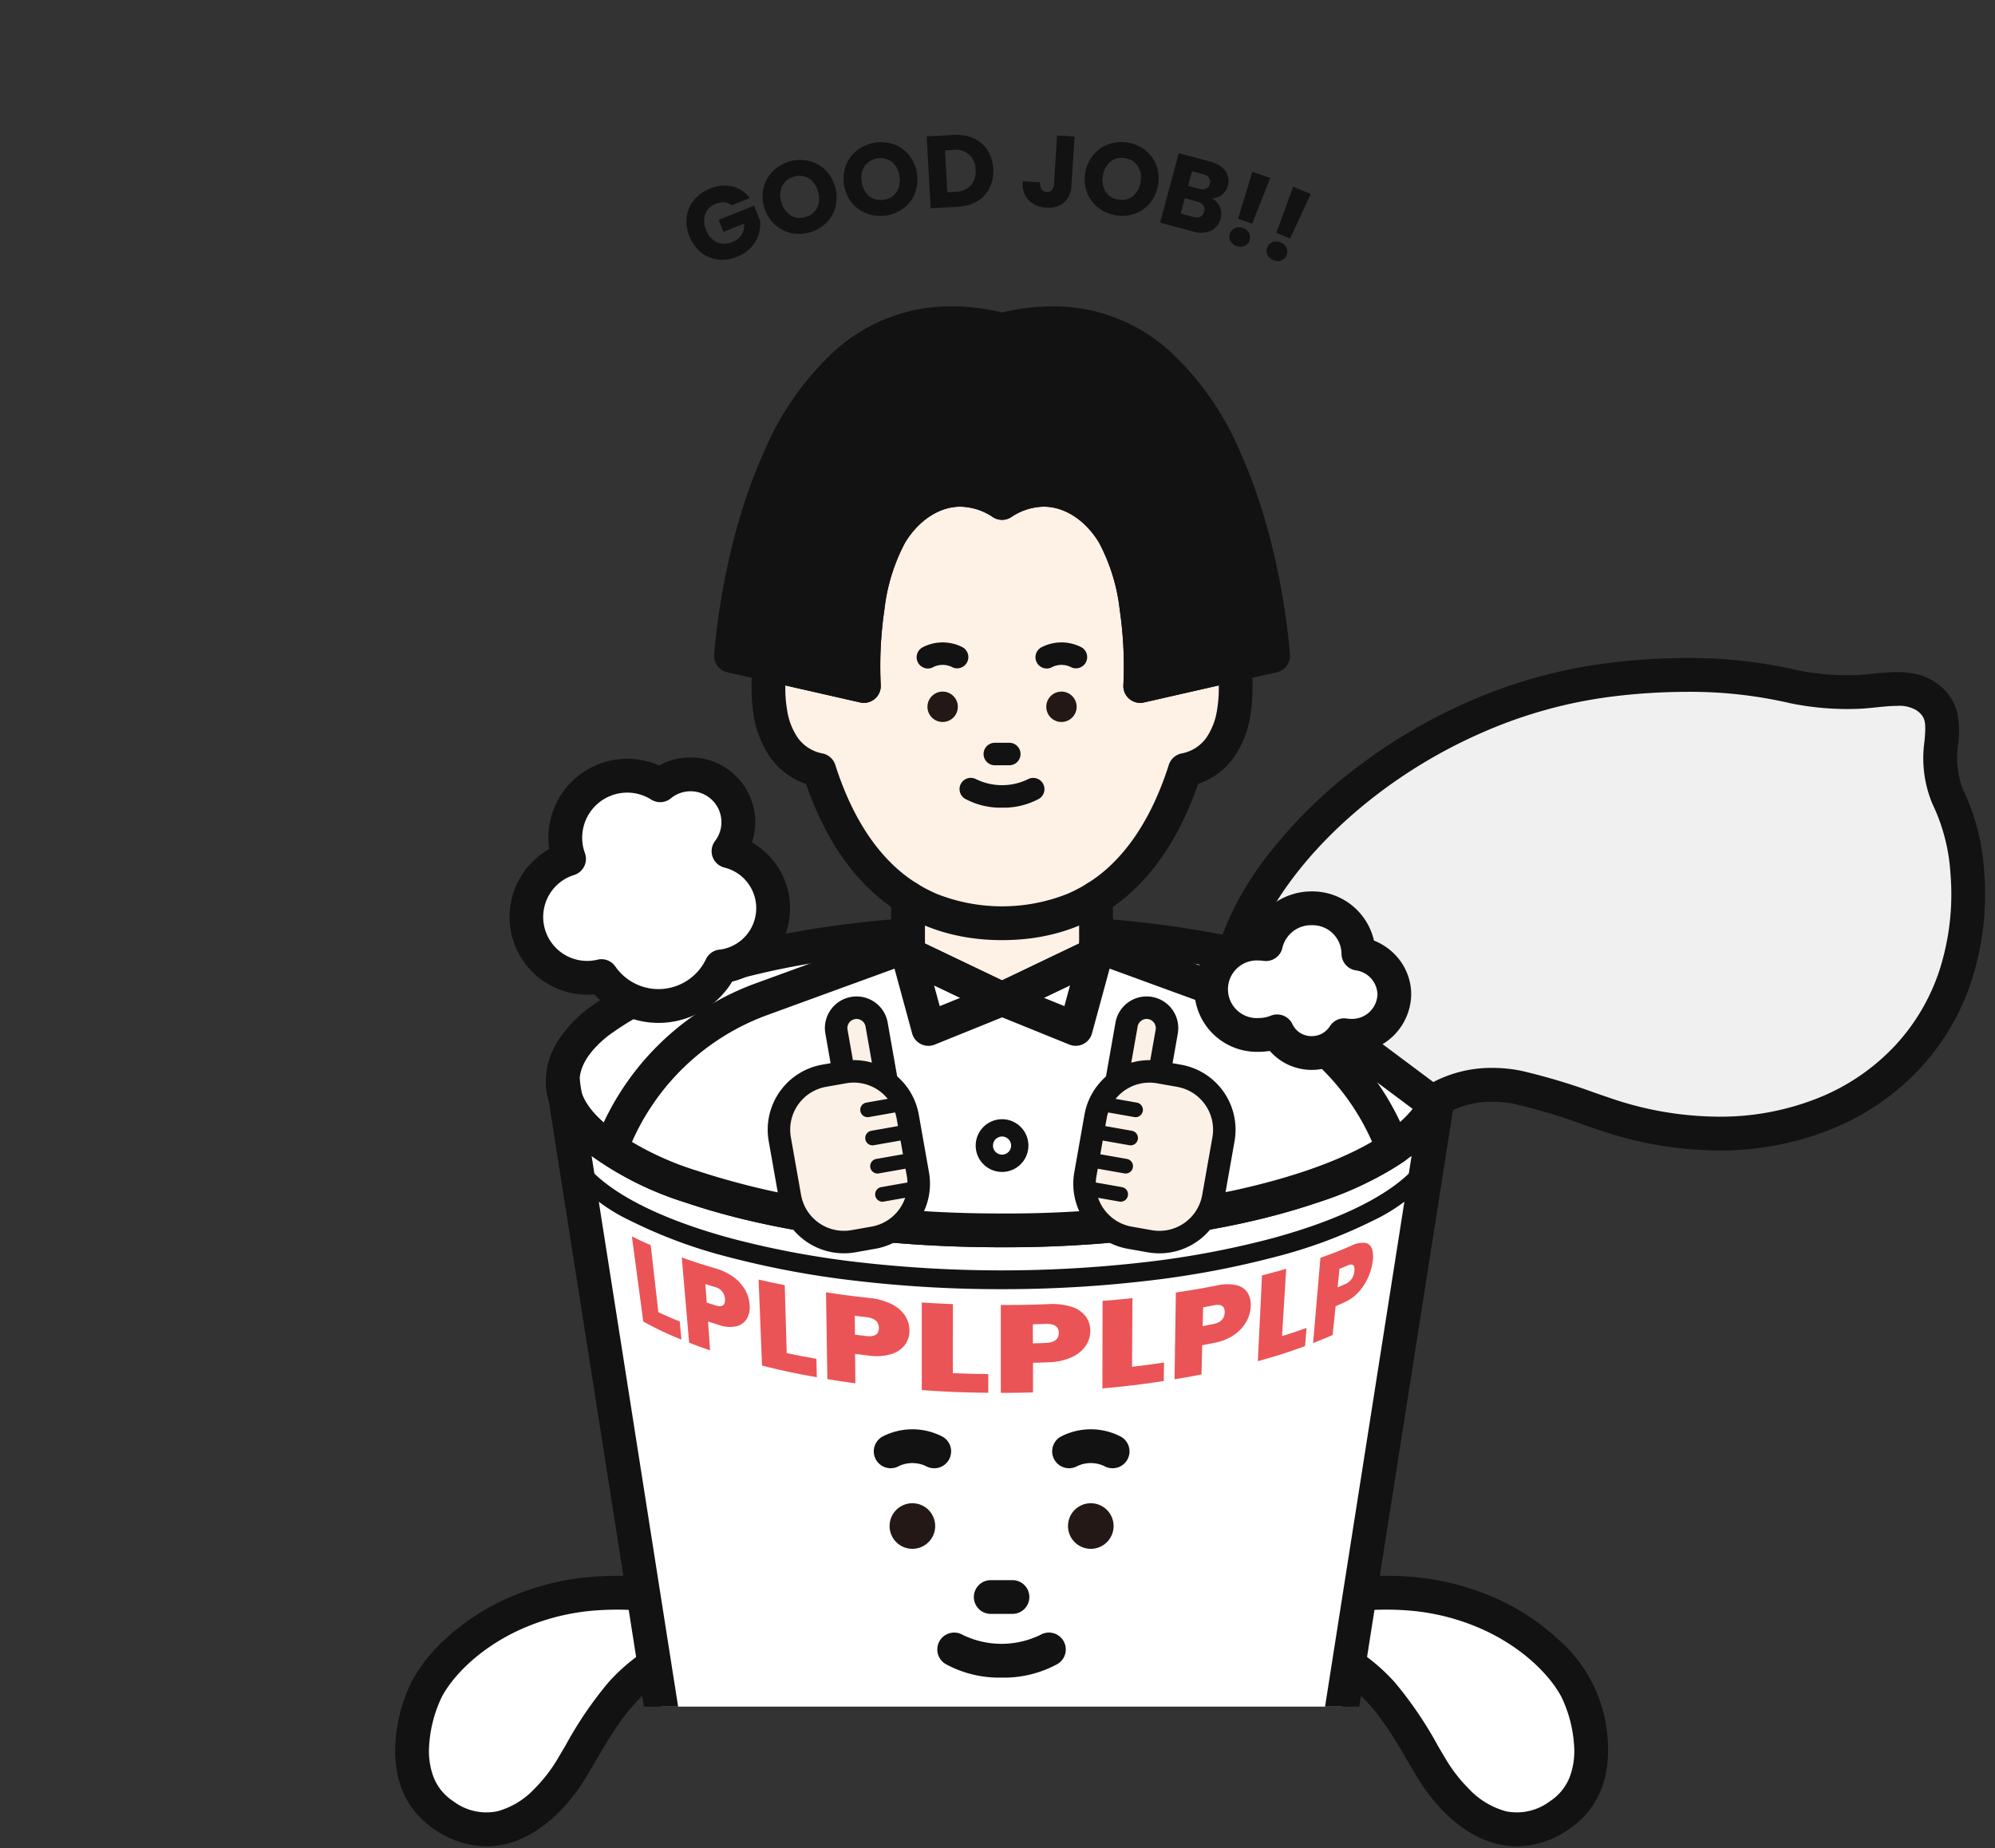 <svg xmlns="http://www.w3.org/2000/svg" xmlns:xlink="http://www.w3.org/1999/xlink" width="272" height="252" viewBox="0 0 272 252"><rect x="0" y="0" width="272" height="252" fill="#333333" stroke="none"/><defs><clipPath id="a"><rect width="272" height="252" transform="translate(824 148)" fill="#ea5457"/></clipPath><clipPath id="b"><path d="M0,37.636V253.229H34.938V232.7h99.09v20.528H220V37.636Z" transform="translate(0 -37.636)" fill="none"/></clipPath><clipPath id="c"><path d="M24.741,37.636v109.8c0,11.249,26.81,20.368,59.881,20.368S144.5,158.689,144.5,147.44V37.636Z" transform="translate(-24.741 -37.636)" fill="none"/></clipPath><clipPath id="e"><rect width="220" height="311" fill="none"/></clipPath></defs><g transform="translate(-824 -148)" clip-path="url(#a)"><g transform="translate(876 148)"><g transform="translate(0 37.636)"><g clip-path="url(#b)"><path d="M127.75,224.78c8.728,3.677,11.37,9.387,15.6,16.46,1.578,2.637,8.377,12.263,17.331,6.288,7.026-4.688,3.765-14.495,2.327-17.227-3.275-6.22-15.385-16.5-35.261-12.049Z" transform="translate(-0.097 -37.636)" fill="#fff"/><path d="M154.91,251.757a11.315,11.315,0,0,1-2.493-.281c-6.031-1.359-9.976-7.273-11.041-9.053-.419-.7-.823-1.388-1.214-2.053-3.563-6.065-6.137-10.446-13.307-13.467a2.3,2.3,0,0,1,1.789-4.247,25.859,25.859,0,0,1,9.625,6.744,52.422,52.422,0,0,1,5.866,8.635c.386.657.785,1.337,1.2,2.021a20.451,20.451,0,0,0,2.973,3.8,10.846,10.846,0,0,0,5.126,3.122,7.47,7.47,0,0,0,5.976-1.369,6.939,6.939,0,0,0,2.675-3.237,9.978,9.978,0,0,0,.639-4.114,17.784,17.784,0,0,0-1.746-6.886c-1.4-2.66-4.856-6.427-10.349-9.016a30.4,30.4,0,0,0-9.689-2.686,38.783,38.783,0,0,0-12.68.829,2.3,2.3,0,0,1-1.008-4.5,43.372,43.372,0,0,1,14.188-.913,34.992,34.992,0,0,1,11.154,3.1,31,31,0,0,1,7.894,5.289,19.771,19.771,0,0,1,6.842,14.622c.171,4.966-1.682,8.888-5.361,11.343A12.613,12.613,0,0,1,154.91,251.757Z" transform="translate(-0.097 -37.636)" fill="#121212"/><path d="M41.465,224.78c-8.728,3.677-11.37,9.387-15.6,16.46-1.578,2.637-8.377,12.263-17.331,6.288C1.505,242.84,4.766,233.033,6.2,230.3c3.275-6.22,15.385-16.5,35.261-12.049Z" transform="translate(-0.003 -37.636)" fill="#fff"/><path d="M14.3,251.757a12.613,12.613,0,0,1-7.053-2.313c-3.679-2.455-5.533-6.377-5.361-11.343a22.194,22.194,0,0,1,2.274-8.874,22.261,22.261,0,0,1,4.568-5.749,31,31,0,0,1,7.894-5.289,34.992,34.992,0,0,1,11.154-3.1A43.371,43.371,0,0,1,41.968,216a2.3,2.3,0,0,1-1.008,4.5,38.784,38.784,0,0,0-12.68-.829,30.4,30.4,0,0,0-9.689,2.686c-5.493,2.59-8.948,6.356-10.349,9.017A17.784,17.784,0,0,0,6.5,238.26a9.978,9.978,0,0,0,.639,4.114,6.939,6.939,0,0,0,2.675,3.237,7.47,7.47,0,0,0,5.976,1.369,10.846,10.846,0,0,0,5.126-3.122,20.451,20.451,0,0,0,2.973-3.8c.41-.685.809-1.364,1.2-2.021a52.423,52.423,0,0,1,5.866-8.635,25.859,25.859,0,0,1,9.625-6.744,2.3,2.3,0,0,1,1.789,4.247c-7.169,3.02-9.744,7.4-13.307,13.467-.391.665-.795,1.353-1.214,2.053-1.065,1.78-5.009,7.694-11.041,9.053A11.318,11.318,0,0,1,14.3,251.757Z" transform="translate(-0.003 -37.636)" fill="#121212"/><path d="M144.411,147.4,126.46,261.661c-1.678,8.5-18.752,16.1-41.884,16.1s-40.207-7.6-41.884-16.1L24.742,147.4Z" transform="translate(-0.019 -37.636)" fill="#fff"/><path d="M144.411,147.4c0,11.249-26.789,20.368-59.834,20.368S24.742,158.646,24.742,147.4s26.789-20.368,59.834-20.368,59.834,9.119,59.834,20.368" transform="translate(-0.019 -37.636)" fill="#fff"/><path d="M84.576,280.066a96.82,96.82,0,0,1-16.461-1.354,66.492,66.492,0,0,1-13.386-3.675,33.748,33.748,0,0,1-9.548-5.534,13.424,13.424,0,0,1-4.749-7.4q-.009-.044-.016-.088L22.466,147.755a2.3,2.3,0,1,1,4.552-.715L44.961,261.255a9.2,9.2,0,0,0,3.241,4.768,29.653,29.653,0,0,0,8.246,4.738c7.534,3.029,17.523,4.7,28.129,4.7s20.595-1.668,28.128-4.7a29.656,29.656,0,0,0,8.246-4.738,9.2,9.2,0,0,0,3.241-4.768l17.943-114.215a2.3,2.3,0,1,1,4.552.715l-17.95,114.264q-.007.044-.016.089a13.426,13.426,0,0,1-4.749,7.4,33.751,33.751,0,0,1-9.548,5.534,66.491,66.491,0,0,1-13.386,3.675A96.817,96.817,0,0,1,84.576,280.066Z" transform="translate(-0.019 -37.636)" fill="#121212"/><path d="M59.834-2.3c16.228,0,31.518,2.162,43.052,6.089a44.705,44.705,0,0,1,13.525,6.86,17.184,17.184,0,0,1,4.017,4.431,10.191,10.191,0,0,1,1.545,5.292,10.191,10.191,0,0,1-1.545,5.292,17.184,17.184,0,0,1-4.017,4.431,44.705,44.705,0,0,1-13.525,6.86C91.352,40.878,76.063,43.04,59.834,43.04s-31.518-2.162-43.052-6.089a44.705,44.705,0,0,1-13.525-6.86A17.184,17.184,0,0,1-.759,25.66,10.191,10.191,0,0,1-2.3,20.368,10.191,10.191,0,0,1-.759,15.076a17.184,17.184,0,0,1,4.017-4.431,44.705,44.705,0,0,1,13.525-6.86C28.317-.142,43.606-2.3,59.834-2.3Zm0,40.736A161.843,161.843,0,0,0,82.8,36.855a104.475,104.475,0,0,0,18.6-4.266A40.853,40.853,0,0,0,113.522,26.5c2.55-2.052,3.843-4.116,3.843-6.133s-1.293-4.081-3.843-6.133A40.853,40.853,0,0,0,101.4,8.147,104.475,104.475,0,0,0,82.8,3.881,161.843,161.843,0,0,0,59.834,2.3,161.843,161.843,0,0,0,36.872,3.881a104.474,104.474,0,0,0-18.6,4.266A40.853,40.853,0,0,0,6.147,14.235C3.6,16.287,2.3,18.35,2.3,20.368S3.6,24.449,6.147,26.5a40.853,40.853,0,0,0,12.121,6.088,104.474,104.474,0,0,0,18.6,4.266A161.843,161.843,0,0,0,59.834,38.432Z" transform="translate(24.723 89.393)" fill="#121212"/><path d="M84.577,175.782a169,169,0,0,1-20.052-1.163,124.4,124.4,0,0,1-17.246-3.232,66.889,66.889,0,0,1-13.333-4.947,24.289,24.289,0,0,1-8.359-6.469,1.28,1.28,0,1,1,2.046-1.539c3.063,4.073,10.276,7.8,20.308,10.482a121.838,121.838,0,0,0,16.889,3.163,170.921,170.921,0,0,0,39.495,0,121.838,121.838,0,0,0,16.889-3.163c10.033-2.687,17.245-6.41,20.308-10.482a1.28,1.28,0,1,1,2.046,1.539,24.289,24.289,0,0,1-8.359,6.469,66.889,66.889,0,0,1-13.333,4.947,124.4,124.4,0,0,1-17.246,3.232A169.012,169.012,0,0,1,84.577,175.782Z" transform="translate(-0.02 -37.636)" fill="#121212"/><path d="M75.556,208.081a3.108,3.108,0,1,1-3.108-3.11,3.109,3.109,0,0,1,3.108,3.11" transform="translate(-0.053 -37.636)" fill="#231815"/><path d="M75.408,200.2a2.293,2.293,0,0,1-1.15-.309,4.35,4.35,0,0,0-3.62,0,2.3,2.3,0,1,1-2.3-3.991,8.87,8.87,0,0,1,8.227,0,2.3,2.3,0,0,1-1.154,4.3Z" transform="translate(-0.053 -37.636)" fill="#121212"/><path d="M84.617,228.748a15.242,15.242,0,0,1-7.611-1.843,2.3,2.3,0,0,1,2.3-3.99,12.1,12.1,0,0,0,10.612,0,2.3,2.3,0,1,1,2.3,3.99A15.24,15.24,0,0,1,84.617,228.748Z" transform="translate(-0.06 -37.636)" fill="#121212"/><path d="M99.9,208.081a3.108,3.108,0,1,1-3.108-3.11,3.109,3.109,0,0,1,3.108,3.11" transform="translate(-0.071 -37.636)" fill="#231815"/><path d="M99.749,200.2a2.293,2.293,0,0,1-1.15-.309,4.35,4.35,0,0,0-3.62,0,2.3,2.3,0,1,1-2.3-3.991,8.87,8.87,0,0,1,8.227,0,2.3,2.3,0,0,1-1.154,4.3Z" transform="translate(-0.072 -37.636)" fill="#121212"/><path d="M2.962,2.3H0A2.3,2.3,0,0,1-2.3,0,2.3,2.3,0,0,1,0-2.3H2.962A2.3,2.3,0,0,1,5.266,0,2.3,2.3,0,0,1,2.962,2.3Z" transform="translate(83.076 180.122)" fill="#121212"/><path d="M213.636,108.625a27.646,27.646,0,0,1,2.667,10.222c2.018,27.014-22.465,42.173-49.377,33.076A108.6,108.6,0,0,0,155.2,148.3a15.365,15.365,0,0,0-11.829,2.017l-27.1-20.248c4.924-16.023,26.287-34.24,51.156-37.356a71.413,71.413,0,0,1,25.226.916,36.385,36.385,0,0,0,8.633.719c3.118-.1,6.967-1.17,9.487.668,4.36,3.178.138,7.347,2.864,13.605" transform="translate(-0.089 -37.636)" fill="#f0f0f0"/><path d="M178.074,89.726a64.778,64.778,0,0,1,15.064,1.654,34.167,34.167,0,0,0,6.778.691c.415,0,.851-.007,1.294-.022.679-.022,1.426-.1,2.218-.18a32.3,32.3,0,0,1,3.294-.222,11.517,11.517,0,0,1,2.693.285,7.549,7.549,0,0,1,2.715,1.226,6.907,6.907,0,0,1,2.857,4.2,13.58,13.58,0,0,1,.077,4.1,11.945,11.945,0,0,0,.664,6.2,30.073,30.073,0,0,1,2.872,11.015,38.573,38.573,0,0,1-1.733,15.13,32.366,32.366,0,0,1-7.006,11.884,33.718,33.718,0,0,1-12.12,8.29,40.472,40.472,0,0,1-15.341,2.894,50.636,50.636,0,0,1-16.213-2.768c-.728-.246-1.463-.5-2.175-.745a81.222,81.222,0,0,0-9.3-2.8,14.783,14.783,0,0,0-3.12-.334,12.238,12.238,0,0,0-6.913,1.994,2.3,2.3,0,0,1-2.689-.049l-27.1-20.248a2.3,2.3,0,0,1-.823-2.523,41.344,41.344,0,0,1,6.949-12.886,64.535,64.535,0,0,1,11.95-11.784A73.871,73.871,0,0,1,148.724,95.5a68.156,68.156,0,0,1,18.415-5.067A88.286,88.286,0,0,1,178.074,89.726Zm21.842,6.953a39.063,39.063,0,0,1-7.7-.783l-.108-.023a60.127,60.127,0,0,0-14.038-1.539A83.663,83.663,0,0,0,167.713,95a63.552,63.552,0,0,0-17.169,4.729,69.26,69.26,0,0,0-14.773,8.652c-8.088,6.2-14.12,13.713-16.78,20.845l24.517,18.316a17.1,17.1,0,0,1,8.089-1.931,19.4,19.4,0,0,1,4.093.438A85.924,85.924,0,0,1,165.515,149c.7.243,1.433.494,2.148.736a46.042,46.042,0,0,0,14.738,2.526,35.89,35.89,0,0,0,13.6-2.554,29.144,29.144,0,0,0,10.481-7.157A27.789,27.789,0,0,0,212.5,132.35a34,34,0,0,0,1.51-13.331,25.474,25.474,0,0,0-2.437-9.378q-.023-.047-.044-.1a16.135,16.135,0,0,1-1.051-8.472c.208-2.5.212-3.266-1.057-4.191a4.5,4.5,0,0,0-2.693-.627c-.885,0-1.871.1-2.825.2-.834.085-1.7.174-2.536.2C200.867,96.671,200.381,96.679,199.915,96.679Z" transform="translate(-0.089 -37.636)" fill="#121212"/></g></g><g transform="translate(24.741 37.636)"><g clip-path="url(#c)"><path d="M84.621,125.886c15.07,0,21.8-11.1,24.929-20.89,8.848-1.874,6.695-14.379,6.695-14.379l-12.783,2.916c.337-6.087-.494-15.6-3.684-20.794s-9.185-8.018-15.157-4.159c-5.972-3.859-11.965-1.036-15.156,4.159s-4.022,14.707-3.684,20.794L53,90.617S50.844,103.122,59.692,105C62.819,114.791,69.551,125.886,84.621,125.886Z" transform="translate(-24.741 -37.636)" fill="#fef1e6"/><path d="M97.435,122.434V130.1l-12.814,6.129L71.807,130.1v-7.669Z" transform="translate(-24.741 -37.636)" fill="#fef1e6"/><path d="M97.435,128.951l19.968,7.288a34.561,34.561,0,0,1,21.635,23.9l7.027,40.228a11.521,11.521,0,0,1-7.518,13.783l-23.154,7.718H53.849L30.7,214.154a11.52,11.52,0,0,1-7.518-13.783L30.2,160.143a34.558,34.558,0,0,1,21.634-23.9l19.968-7.288,12.814,6.129Z" transform="translate(-24.741 -37.636)" fill="#fff"/><path d="M84.621,68.581c5.972-3.859,11.966-1.037,15.157,4.159s4.021,14.706,3.684,20.794l18.116-4.115c-1.019-12.721-7.987-51.747-36.957-44.444-28.97-7.3-35.937,31.723-36.957,44.444l18.117,4.115c-.338-6.088.493-15.6,3.684-20.794s9.184-8.018,15.156-4.159" transform="translate(-24.741 -37.636)" fill="#121212"/><path d="M84.621,128.19c-12.69,0-21.911-7.359-26.728-21.3a9.76,9.76,0,0,1-4.844-3.576,13.692,13.692,0,0,1-2.294-5.825,24.016,24.016,0,0,1-.028-7.261,2.3,2.3,0,0,1,2.783-1.855l9.9,2.258a58.735,58.735,0,0,1,.613-8.166A29.421,29.421,0,0,1,67.5,71.533,15.9,15.9,0,0,1,72.31,66.51a11.9,11.9,0,0,1,12.311-.592,11.905,11.905,0,0,1,12.311.592,15.9,15.9,0,0,1,4.809,5.023,29.431,29.431,0,0,1,3.48,10.929,58.775,58.775,0,0,1,.613,8.166l9.9-2.258a2.3,2.3,0,0,1,2.783,1.855,24.016,24.016,0,0,1-.028,7.261,13.692,13.692,0,0,1-2.294,5.825,9.76,9.76,0,0,1-4.844,3.575C106.533,120.831,97.313,128.19,84.621,128.19ZM55.074,93.454a17.782,17.782,0,0,0,.241,3.363A9.047,9.047,0,0,0,56.8,100.64a5.365,5.365,0,0,0,3.366,2.1,2.3,2.3,0,0,1,1.717,1.553c1.78,5.576,4.28,10.017,7.428,13.2a20.051,20.051,0,0,0,6.4,4.387,24.17,24.17,0,0,0,17.819,0,20.052,20.052,0,0,0,6.4-4.387c3.149-3.181,5.648-7.622,7.428-13.2a2.3,2.3,0,0,1,1.718-1.553,5.364,5.364,0,0,0,3.392-2.137,9.176,9.176,0,0,0,1.479-3.885,17.891,17.891,0,0,0,.223-3.266l-10.192,2.325a2.3,2.3,0,0,1-2.813-2.374,53.01,53.01,0,0,0-.5-10.264,25.409,25.409,0,0,0-2.849-9.2c-1.867-3.039-4.673-4.854-7.508-4.854a8.145,8.145,0,0,0-4.435,1.424,2.3,2.3,0,0,1-2.5,0,8.145,8.145,0,0,0-4.435-1.424c-2.834,0-5.64,1.815-7.507,4.854a25.4,25.4,0,0,0-2.85,9.2,52.965,52.965,0,0,0-.5,10.264,2.3,2.3,0,0,1-2.813,2.374Z" transform="translate(-24.741 -37.636)" fill="#121212"/><path d="M65.781,95.838a2.3,2.3,0,0,1-.51-.057L47.154,91.666a2.3,2.3,0,0,1-1.786-2.431c.29-3.618,1.643-16.316,6.879-27.812a39.589,39.589,0,0,1,9.616-13.64,23.579,23.579,0,0,1,15.883-6.014,30.192,30.192,0,0,1,6.875.836,30.192,30.192,0,0,1,6.875-.836,23.576,23.576,0,0,1,15.882,6.014,39.6,39.6,0,0,1,9.617,13.64c5.238,11.5,6.591,24.2,6.88,27.812a2.3,2.3,0,0,1-1.786,2.431l-18.116,4.115a2.3,2.3,0,0,1-2.811-2.374,53.013,53.013,0,0,0-.5-10.265,25.407,25.407,0,0,0-2.849-9.2c-1.866-3.039-4.673-4.854-7.507-4.854a8.146,8.146,0,0,0-4.436,1.425,2.3,2.3,0,0,1-2.5,0,8.146,8.146,0,0,0-4.436-1.425c-2.834,0-5.64,1.815-7.507,4.854a25.4,25.4,0,0,0-2.85,9.2,52.968,52.968,0,0,0-.5,10.264,2.3,2.3,0,0,1-2.3,2.432ZM90.307,64.484a12.187,12.187,0,0,1,6.625,2.027,15.894,15.894,0,0,1,4.809,5.024,29.429,29.429,0,0,1,3.48,10.929,58.78,58.78,0,0,1,.613,8.169l13.259-3.012a92.692,92.692,0,0,0-1.594-9.709,72.946,72.946,0,0,0-4.7-14.579,35.084,35.084,0,0,0-8.45-12.076,20.061,20.061,0,0,0-5.78-3.572A19.146,19.146,0,0,0,91.5,46.376a25.944,25.944,0,0,0-6.312.833,2.3,2.3,0,0,1-1.126,0,25.944,25.944,0,0,0-6.312-.833,19.151,19.151,0,0,0-7.077,1.309,20.061,20.061,0,0,0-5.78,3.572A35.077,35.077,0,0,0,56.44,63.333a72.943,72.943,0,0,0-4.7,14.579,92.765,92.765,0,0,0-1.593,9.709l13.259,3.012a58.74,58.74,0,0,1,.613-8.169A29.42,29.42,0,0,1,67.5,71.534a15.9,15.9,0,0,1,4.808-5.024,11.9,11.9,0,0,1,12.311-.592A12.262,12.262,0,0,1,90.307,64.484Z" transform="translate(-24.741 -37.636)" fill="#121212"/><path d="M84.621,138.536a2.3,2.3,0,0,1-.994-.226l-12.814-6.129A2.3,2.3,0,0,1,69.5,130.1v-7.669a2.3,2.3,0,1,1,4.608,0v6.217l10.51,5.027,10.51-5.027v-6.217a2.3,2.3,0,1,1,4.608,0V130.1a2.3,2.3,0,0,1-1.31,2.078L85.616,138.31A2.3,2.3,0,0,1,84.621,138.536Z" transform="translate(-24.741 -37.636)" fill="#121212"/><path d="M71.808,127.8a2.3,2.3,0,0,1,.994.226l12.814,6.129a2.3,2.3,0,0,1-.13,4.214l-10.039,4.064a2.3,2.3,0,0,1-3.088-1.53l-2.775-10.193a2.3,2.3,0,0,1,2.223-2.909Zm7.107,8.258-3.563-1.7.772,2.834Z" transform="translate(-24.741 -37.636)" fill="#121212"/><path d="M97.435,127.8a2.3,2.3,0,0,1,2.223,2.909L96.883,140.9a2.3,2.3,0,0,1-3.088,1.53l-10.039-4.064a2.3,2.3,0,0,1-.13-4.214l12.814-6.129A2.3,2.3,0,0,1,97.435,127.8Zm-4.316,9.387.772-2.834-3.563,1.7Z" transform="translate(-24.741 -37.636)" fill="#121212"/><path d="M53.85,224.177a2.3,2.3,0,0,1-.729-.119L29.967,216.34a13.825,13.825,0,0,1-9.044-16.449l7.012-40.144q.015-.088.037-.174a36.848,36.848,0,0,1,23.077-25.5l19.968-7.288a2.3,2.3,0,0,1,1.58,4.329L52.63,138.4a32.242,32.242,0,0,0-20.171,22.226l-7.011,40.139q-.015.088-.037.174a9.217,9.217,0,0,0,6.014,11.027l23.154,7.718a2.3,2.3,0,0,1-.728,4.49Z" transform="translate(-24.741 -37.636)" fill="#121212"/><path d="M115.393,224.177a2.3,2.3,0,0,1-.728-4.49l23.154-7.718a9.217,9.217,0,0,0,6.014-11.027q-.022-.086-.037-.174l-7.011-40.139A32.242,32.242,0,0,0,116.613,138.4l-19.968-7.288a2.3,2.3,0,0,1,1.58-4.329l19.968,7.288a36.848,36.848,0,0,1,23.077,25.5q.022.086.037.174l7.012,40.144a13.825,13.825,0,0,1-9.044,16.449l-23.154,7.718A2.3,2.3,0,0,1,115.393,224.177Z" transform="translate(-24.741 -37.636)" fill="#121212"/><path d="M84.622,152.609a3.594,3.594,0,1,1-3.595,3.594A3.6,3.6,0,0,1,84.622,152.609Zm0,4.828a1.234,1.234,0,1,0-1.236-1.234A1.236,1.236,0,0,0,84.622,157.438Z" transform="translate(-24.741 -37.636)" fill="#121212"/><path d="M84.622,172.609a3.594,3.594,0,1,1-3.595,3.594A3.6,3.6,0,0,1,84.622,172.609Zm0,4.828a1.234,1.234,0,1,0-1.236-1.234A1.236,1.236,0,0,0,84.622,177.438Z" transform="translate(-24.741 -37.636)" fill="#121212"/><path d="M84.622,192.609a3.594,3.594,0,1,1-3.595,3.594A3.6,3.6,0,0,1,84.622,192.609Zm0,4.828a1.234,1.234,0,1,0-1.236-1.234A1.236,1.236,0,0,0,84.622,197.438Z" transform="translate(-24.741 -37.636)" fill="#121212"/><path d="M78.592,96.374a2.07,2.07,0,1,1-2.07-2.07,2.07,2.07,0,0,1,2.07,2.07" transform="translate(-24.741 -37.636)" fill="#231815"/><path d="M78.493,91.129a1.526,1.526,0,0,1-.765-.206,2.9,2.9,0,0,0-2.412,0,1.534,1.534,0,1,1-1.533-2.656,5.908,5.908,0,0,1,5.478,0,1.534,1.534,0,0,1-.768,2.862Z" transform="translate(-24.741 -37.636)" fill="#121212"/><path d="M84.622,110.128a10.155,10.155,0,0,1-5.069-1.226,1.534,1.534,0,0,1,1.533-2.656,8.068,8.068,0,0,0,7.07,0A1.534,1.534,0,0,1,89.69,108.9,10.153,10.153,0,0,1,84.622,110.128Z" transform="translate(-24.741 -37.636)" fill="#121212"/><path d="M94.791,96.374a2.07,2.07,0,1,1-2.07-2.07,2.07,2.07,0,0,1,2.07,2.07" transform="translate(-24.741 -37.636)" fill="#231815"/><path d="M94.693,91.129a1.526,1.526,0,0,1-.765-.206,2.9,2.9,0,0,0-2.412,0,1.534,1.534,0,1,1-1.533-2.656,5.908,5.908,0,0,1,5.478,0,1.534,1.534,0,0,1-.768,2.862Z" transform="translate(-24.741 -37.636)" fill="#121212"/><path d="M1.973,1.533H0A1.533,1.533,0,0,1-1.534,0,1.533,1.533,0,0,1,0-1.533H1.973A1.533,1.533,0,0,1,3.506,0,1.533,1.533,0,0,1,1.973,1.533Z" transform="translate(58.894 65.178)" fill="#121212"/></g></g><g transform="translate(0 37.636)"><g clip-path="url(#b)"><path d="M84.575,170.069c-16.228,0-31.518-2.162-43.052-6.089A44.7,44.7,0,0,1,28,157.12a17.183,17.183,0,0,1-4.017-4.431,10.191,10.191,0,0,1-1.545-5.292,2.3,2.3,0,0,1,4.608,0c0,2.018,1.293,4.081,3.843,6.133a40.852,40.852,0,0,0,12.121,6.088,104.472,104.472,0,0,0,18.6,4.266,161.844,161.844,0,0,0,22.962,1.577,152.365,152.365,0,0,0,31.479-3.1c9.006-1.941,16.217-4.648,20.852-7.83a2.3,2.3,0,0,1,2.607,3.8c-5.125,3.517-12.9,6.469-22.489,8.535A157.026,157.026,0,0,1,84.575,170.069Z" transform="translate(-0.019 -37.636)" fill="#121212"/><path d="M39.9,136.934a9.459,9.459,0,0,0,6.453-5.159,8.147,8.147,0,0,0,.849-.145,8,8,0,0,0,.152-15.574,6.518,6.518,0,0,0-9.318-8.992,8.439,8.439,0,0,0-12.427,10.042,8.3,8.3,0,0,0,4.315,16.012c.032-.007.063-.017.095-.024a9.476,9.476,0,0,0,9.88,3.84" transform="translate(-0.015 -37.636)" fill="#fff"/><path d="M37.793,139.475h0a11.778,11.778,0,0,1-8.738-3.891q-.488.045-.977.045A10.607,10.607,0,0,1,22.9,115.775a10.754,10.754,0,0,1,8.257-12.048,10.709,10.709,0,0,1,6.731.656,8.826,8.826,0,0,1,12.652,10.494,10.308,10.308,0,0,1-2.7,18.968,11.709,11.709,0,0,1-7.438,5.336A11.828,11.828,0,0,1,37.793,139.475Zm-7.778-8.685a2.3,2.3,0,0,1,1.892.99,7.173,7.173,0,0,0,5.886,3.087h0a7.181,7.181,0,0,0,6.477-4.086,2.3,2.3,0,0,1,1.811-1.294,5.877,5.877,0,0,0,.609-.1,5.7,5.7,0,0,0,.1-11.09,2.3,2.3,0,0,1-1.279-3.631,4.214,4.214,0,0,0,.76-3.49,4.169,4.169,0,0,0-1.5-2.377,4.191,4.191,0,0,0-3.542-.8,4.171,4.171,0,0,0-1.741.853,2.3,2.3,0,0,1-2.692.17,6.112,6.112,0,0,0-3.262-.946,6.147,6.147,0,0,0-5.993,7.5,6.113,6.113,0,0,0,.221.743,2.3,2.3,0,0,1-1.476,2.989,5.994,5.994,0,0,0,3.092,11.572c.032-.008.079-.021.136-.033A2.3,2.3,0,0,1,30.015,130.79Z" transform="translate(-0.015 -37.636)" fill="#121212"/><path d="M133.288,130.038c0-.027,0-.052,0-.079a6.242,6.242,0,0,0-6.368-6.108,6.31,6.31,0,0,0-6.241,4.887,6.81,6.81,0,0,0-.985-.071,6.231,6.231,0,1,0,0,12.451,6.709,6.709,0,0,0,2.515-.485,5.245,5.245,0,0,0,9.14.526,6.08,6.08,0,0,0,.96.076,5.625,5.625,0,0,0,.977-11.2" transform="translate(-0.086 -37.636)" fill="#fff"/><path d="M126.922,121.547a8.627,8.627,0,0,1,8.492,6.7A8.207,8.207,0,0,1,138.5,130.4a7.8,7.8,0,0,1,1.992,5.193,8.071,8.071,0,0,1-8.08,7.941,7.442,7.442,0,0,1-1.781,1.389,7.606,7.606,0,0,1-9.422-1.631,9.1,9.1,0,0,1-1.515.126,8.525,8.525,0,0,1-.625-17.038,8.489,8.489,0,0,1,2.364-2.941A8.86,8.86,0,0,1,126.922,121.547Zm4.064,8.385a3.947,3.947,0,0,0-4.064-3.777,4.013,4.013,0,0,0-3.987,3.06,2.3,2.3,0,0,1-2.587,1.8,4.525,4.525,0,0,0-.652-.047,3.93,3.93,0,1,0,0,7.843,4.4,4.4,0,0,0,1.653-.318,2.3,2.3,0,0,1,2.957,1.177,2.853,2.853,0,0,0,2.617,1.608,2.9,2.9,0,0,0,2.467-1.331,2.3,2.3,0,0,1,2.325-1.066,3.791,3.791,0,0,0,.6.047,3.464,3.464,0,0,0,3.575-3.334,3.4,3.4,0,0,0-2.963-3.284,2.3,2.3,0,0,1-1.938-2.275C130.984,130,130.984,129.967,130.986,129.932Z" transform="translate(-0.086 -37.636)" fill="#121212"/><path d="M37.784,178.918c1.114.521,1.7.775,2.915,1.265.093.989.139,1.484.231,2.473a43.212,43.212,0,0,1-5.2-2.463c-.622-4.645-.931-6.967-1.553-11.612.987.493,1.5.733,2.57,1.2.416,3.656.624,5.483,1.04,9.139" transform="translate(-0.026 -37.636)" fill="#ea5457"/><path d="M49.826,179.855a2.272,2.272,0,0,1-1.423.992,4.3,4.3,0,0,1-2.324-.173c-.613-.191-.915-.288-1.513-.486.112,1.573.167,2.36.278,3.933-1.18-.4-1.753-.613-2.856-1.043-.4-4.651-.6-6.976-1.006-11.626,1.767.632,2.69.932,4.611,1.5a7.7,7.7,0,0,1,2.438,1.171,5.563,5.563,0,0,1,1.6,1.774,4.855,4.855,0,0,1,.611,2.156,3.1,3.1,0,0,1-.417,1.806m-2.949-2.712a1.773,1.773,0,0,0-1.427-1.674c-.5-.152-.751-.23-1.243-.387.071,1.011.108,1.517.179,2.528.486.159.73.236,1.228.39.88.272,1.312-.018,1.263-.857" transform="translate(-0.031 -37.636)" fill="#ea5457"/><path d="M55.3,184.5c1.584.335,2.4.491,4.053.782.019,1.005.029,1.508.048,2.514-3.126-.558-4.624-.88-7.465-1.592-.187-4.691-.281-7.036-.468-11.727,1.4.32,2.109.472,3.563.759.108,3.705.162,5.558.269,9.264" transform="translate(-0.039 -37.636)" fill="#ea5457"/><path d="M71.423,183.382a3.689,3.689,0,0,1-1.857,1.255,6.867,6.867,0,0,1-2.982.215c-.786-.092-1.177-.14-1.952-.242.015,1.6.022,2.4.037,4.008-1.556-.211-2.32-.326-3.819-.576-.074-4.732-.111-7.1-.186-11.831,2.294.347,3.47.5,5.871.765a8.867,8.867,0,0,1,2.99.805,4.733,4.733,0,0,1,1.882,1.564,3.727,3.727,0,0,1,.637,2.114,3.152,3.152,0,0,1-.621,1.923m-3.552-2.3c0-.867-.581-1.356-1.706-1.485-.636-.073-.95-.111-1.578-.19.009,1.03.014,1.545.023,2.576.625.08.939.119,1.572.193,1.122.132,1.693-.239,1.689-1.094" transform="translate(-0.046 -37.636)" fill="#ea5457"/><path d="M77.96,187.235c1.914.079,2.883.1,4.844.127,0,1.02,0,1.53,0,2.549-3.72-.042-5.54-.119-9.071-.367V177.6c1.678.107,2.527.15,4.241.216,0,3.769-.007,5.653-.012,9.422" transform="translate(-0.056 -37.636)" fill="#ea5457"/><path d="M96.089,183.512a4.611,4.611,0,0,1-1.9,1.548,8.019,8.019,0,0,1-3.154.69c-.849.034-1.276.048-2.133.07l0,4.043c-1.735.047-2.614.059-4.386.058,0-4.793,0-7.19,0-11.982,2.633,0,3.937-.023,6.5-.118a8.821,8.821,0,0,1,3.14.364,3.873,3.873,0,0,1,1.919,1.288,3.278,3.278,0,0,1,.637,2.021,3.561,3.561,0,0,1-.628,2.018m-3.666-1.76c0-.871-.6-1.276-1.814-1.233-.683.024-1.027.035-1.717.052,0,1.039,0,1.559,0,2.6.69-.018,1.033-.028,1.718-.053,1.212-.044,1.811-.505,1.81-1.365" transform="translate(-0.064 -37.636)" fill="#ea5457"/><path d="M102.419,186.363c1.776-.207,2.649-.324,4.359-.58-.013,1.008-.019,1.513-.032,2.521-3.228.493-4.906.7-8.368,1.01.009-4.771.014-7.156.022-11.927,1.651-.135,2.466-.212,4.075-.386-.023,3.744-.033,5.617-.056,9.362" transform="translate(-0.075 -37.636)" fill="#ea5457"/><path d="M118.012,180.206a5.35,5.35,0,0,1-1.612,1.768,6.783,6.783,0,0,1-2.623,1.1c-.706.146-1.063.217-1.784.355-.038,1.592-.056,2.388-.094,3.98-1.442.284-2.178.418-3.68.665.073-4.733.109-7.1.182-11.834,2.3-.345,3.418-.538,5.6-.963a6.14,6.14,0,0,1,2.628-.048,2.45,2.45,0,0,1,1.541,1.017,3.164,3.164,0,0,1,.438,1.9,4.671,4.671,0,0,1-.594,2.062m-2.956-1.25c.027-.856-.46-1.176-1.484-.975-.579.114-.869.169-1.456.277-.025,1.023-.037,1.535-.061,2.558.584-.109.872-.165,1.447-.28,1.017-.2,1.527-.735,1.554-1.58" transform="translate(-0.083 -37.636)" fill="#ea5457"/><path d="M122.891,182.184c1.381-.431,2.049-.655,3.337-1.121-.078.99-.118,1.485-.2,2.475-2.408.888-3.7,1.3-6.441,2.062.227-4.681.34-7.021.567-11.7,1.353-.344,2.014-.524,3.3-.9-.228,3.673-.342,5.51-.571,9.184" transform="translate(-0.091 -37.636)" fill="#ea5457"/><path d="M134.616,174.2a7.408,7.408,0,0,1-1.252,1.938,5.669,5.669,0,0,1-1.889,1.4c-.5.23-.757.344-1.279.568-.162,1.568-.244,2.352-.406,3.92-1.025.454-1.559.676-2.665,1.105.4-4.651.6-6.976,1-11.627,1.771-.63,2.617-.962,4.22-1.656a3.424,3.424,0,0,1,1.859-.38,1.165,1.165,0,0,1,.945.808,3.89,3.89,0,0,1,.084,1.82,7.866,7.866,0,0,1-.615,2.106m-1.87-.867c.1-.845-.206-1.1-.953-.773-.422.184-.636.275-1.07.454-.1,1.008-.156,1.512-.261,2.52.427-.18.638-.27,1.051-.454a2.03,2.03,0,0,0,1.233-1.747" transform="translate(-0.097 -37.636)" fill="#ea5457"/><path d="M46.9,258.927a10.156,10.156,0,0,0,1.277,1.339c.093.989.139,1.483.231,2.472a7.692,7.692,0,0,1-1.97-2.513c-.621-4.644-.931-6.967-1.553-11.612a8.32,8.32,0,0,0,.975,1.175c.416,3.656.624,5.484,1.04,9.139" transform="translate(-0.034 -37.636)" fill="#ea5457"/><path d="M53.595,260.533a1.448,1.448,0,0,1-.951.877,1.942,1.942,0,0,1-1.5-.343c-.384-.234-.569-.351-.922-.587.111,1.573.166,2.36.277,3.933a16.238,16.238,0,0,1-1.569-1.207c-.4-4.65-.6-6.976-1.006-11.626a21.872,21.872,0,0,0,2.734,1.76,5.968,5.968,0,0,1,1.618,1.341,6.568,6.568,0,0,1,1.125,1.89,6.949,6.949,0,0,1,.458,2.2,3.959,3.959,0,0,1-.267,1.766m-2.021-2.925a2.043,2.043,0,0,0-.941-1.767c-.316-.186-.47-.279-.766-.467.071,1.011.107,1.517.178,2.528.291.189.442.283.751.47.55.331.827.075.778-.764" transform="translate(-0.037 -37.636)" fill="#ea5457"/><path d="M123.672,254.241a15.778,15.778,0,0,1-.5,1.91,4.31,4.31,0,0,1-.721,1.394c-.2.235-.307.353-.539.591-.162,1.568-.243,2.352-.406,3.92a11.473,11.473,0,0,1-1.26,1.206c.4-4.65.6-6.976,1-11.627a13.8,13.8,0,0,0,2.072-1.78c.334-.343.559-.468.7-.375s.2.371.194.835a15.526,15.526,0,0,1-.174,1.834q-.147,1.055-.362,2.092m-.46-.9c.1-.845.02-1.1-.3-.766-.18.189-.276.284-.477.474-.1,1.008-.156,1.512-.261,2.52.194-.19.286-.285.459-.475a3.2,3.2,0,0,0,.58-1.753" transform="translate(-0.092 -37.636)" fill="#ea5457"/><path d="M64.343,137.444h0a2.783,2.783,0,0,0-2.255,3.223l1.27,7.2a2.78,2.78,0,1,0,5.475-.966l-1.269-7.2a2.78,2.78,0,0,0-3.221-2.257" transform="translate(-0.047 -37.636)" fill="#fbf1e6"/><path d="M64.83,135.868a4.306,4.306,0,0,1,4.244,3.567l1.269,7.2a4.313,4.313,0,1,1-8.494,1.5l-1.27-7.2a4.317,4.317,0,0,1,4.251-5.065Zm1.263,12.77a1.269,1.269,0,0,0,.22-.019,1.25,1.25,0,0,0,1.011-1.447l-1.269-7.2a1.244,1.244,0,0,0-1.224-1.033,1.266,1.266,0,0,0-.22.019A1.251,1.251,0,0,0,63.6,140.4l1.27,7.2A1.244,1.244,0,0,0,66.092,148.638Z" transform="translate(-0.047 -37.636)" fill="#121212"/><path d="M67.135,168.762l-2.762.487a7.453,7.453,0,0,1-8.634-6.05l-1.387-7.873a7.459,7.459,0,0,1,6.045-8.641l2.762-.487a7.454,7.454,0,0,1,8.634,6.05l1.387,7.873a7.457,7.457,0,0,1-6.045,8.641" transform="translate(-0.041 -37.636)" fill="#fbf1e6"/><path d="M7.458-1.533H10.25a9,9,0,0,1,8.991,8.991v7.993a9,9,0,0,1-8.991,8.991H7.46a9,9,0,0,1-8.993-8.993V7.458A9,9,0,0,1,7.458-1.533Zm2.793,22.909a5.931,5.931,0,0,0,5.925-5.925V7.458A5.932,5.932,0,0,0,10.25,1.533H7.458A5.931,5.931,0,0,0,1.533,7.458v7.992A5.934,5.934,0,0,0,7.46,21.376Z" transform="matrix(0.985, -0.174, 0.174, 0.985, 53.018, 110.343)" fill="#121212"/><line y1="0.832" x2="4.716" transform="translate(66.289 112.863)" fill="#fbf1e6"/><path d="M0,1.832a1,1,0,0,1-.984-.826A1,1,0,0,1-.174-.153L4.543-.985A1,1,0,0,1,5.7-.174,1,1,0,0,1,4.89.985L.174,1.817A1.006,1.006,0,0,1,0,1.832Z" transform="translate(66.289 112.863)" fill="#121212"/><line y1="0.832" x2="4.716" transform="translate(66.966 116.703)" fill="#fbf1e6"/><path d="M0,1.832a1,1,0,0,1-.984-.826A1,1,0,0,1-.174-.153L4.543-.985A1,1,0,0,1,5.7-.174,1,1,0,0,1,4.89.985L.174,1.817A1.006,1.006,0,0,1,0,1.832Z" transform="translate(66.966 116.703)" fill="#121212"/><line y1="0.832" x2="4.716" transform="translate(67.643 120.544)" fill="#fbf1e6"/><path d="M0,1.832a1,1,0,0,1-.984-.826A1,1,0,0,1-.174-.153L4.543-.985A1,1,0,0,1,5.7-.174,1,1,0,0,1,4.89.985L.174,1.817A1.006,1.006,0,0,1,0,1.832Z" transform="translate(67.643 120.544)" fill="#121212"/><line y1="0.832" x2="4.716" transform="translate(68.319 124.385)" fill="#fbf1e6"/><path d="M0,1.832a1,1,0,0,1-.984-.826A1,1,0,0,1-.174-.153L4.543-.985A1,1,0,0,1,5.7-.174,1,1,0,0,1,4.89.985L.174,1.817A1.006,1.006,0,0,1,0,1.832Z" transform="translate(68.319 124.385)" fill="#121212"/><path d="M104.895,137.444h0a2.783,2.783,0,0,1,2.255,3.223l-1.27,7.2a2.78,2.78,0,1,1-5.475-.966l1.269-7.2a2.78,2.78,0,0,1,3.221-2.257" transform="translate(-0.077 -37.636)" fill="#fbf1e6"/><path d="M104.408,135.868a4.317,4.317,0,0,1,4.251,5.064l-1.27,7.2a4.313,4.313,0,1,1-8.494-1.5l1.269-7.2A4.306,4.306,0,0,1,104.408,135.868Zm-1.263,12.77a1.244,1.244,0,0,0,1.225-1.033l1.27-7.2a1.251,1.251,0,0,0-1.012-1.447,1.266,1.266,0,0,0-.22-.019,1.244,1.244,0,0,0-1.224,1.033l-1.269,7.2a1.25,1.25,0,0,0,1.011,1.447A1.268,1.268,0,0,0,103.146,148.638Z" transform="translate(-0.077 -37.636)" fill="#121212"/><path d="M102.093,168.762l2.762.487a7.453,7.453,0,0,0,8.634-6.05l1.387-7.873a7.459,7.459,0,0,0-6.045-8.641l-2.762-.487a7.454,7.454,0,0,0-8.634,6.05l-1.387,7.873a7.457,7.457,0,0,0,6.045,8.641" transform="translate(-0.073 -37.636)" fill="#fbf1e6"/><path d="M7.459-1.533h7.99A9,9,0,0,1,24.442,7.46v2.789a9,9,0,0,1-8.992,8.992H7.458A9,9,0,0,1-1.533,10.25V7.459A9,9,0,0,1,7.459-1.533ZM15.45,16.175a5.933,5.933,0,0,0,5.926-5.926V7.46a5.934,5.934,0,0,0-5.927-5.927H7.459A5.933,5.933,0,0,0,1.533,7.459v2.79a5.932,5.932,0,0,0,5.925,5.925Z" transform="matrix(0.174, -0.985, 0.985, 0.174, 94.681, 129.832)" fill="#121212"/><line x1="4.716" y1="0.832" transform="translate(98.108 112.863)" fill="#fbf1e6"/><path d="M4.718,1.832a1.006,1.006,0,0,1-.175-.015L-.174.985A1,1,0,0,1-.985-.174,1,1,0,0,1,.174-.985L4.89-.153a1,1,0,0,1-.173,1.985Z" transform="translate(98.108 112.863)" fill="#121212"/><line x1="4.716" y1="0.832" transform="translate(97.431 116.703)" fill="#fbf1e6"/><path d="M4.718,1.832a1.006,1.006,0,0,1-.175-.015L-.174.985A1,1,0,0,1-.985-.174,1,1,0,0,1,.174-.985L4.89-.153a1,1,0,0,1-.173,1.985Z" transform="translate(97.431 116.703)" fill="#121212"/><line x1="4.716" y1="0.832" transform="translate(96.755 120.544)" fill="#fbf1e6"/><path d="M4.718,1.832a1.006,1.006,0,0,1-.175-.015L-.174.985A1,1,0,0,1-.985-.174,1,1,0,0,1,.174-.985L4.89-.153a1,1,0,0,1-.173,1.985Z" transform="translate(96.755 120.544)" fill="#121212"/><line x1="4.716" y1="0.832" transform="translate(96.078 124.385)" fill="#fbf1e6"/><path d="M4.718,1.832a1.006,1.006,0,0,1-.175-.015L-.174.985A1,1,0,0,1-.985-.174,1,1,0,0,1,.174-.985L4.89-.153a1,1,0,0,1-.173,1.985Z" transform="translate(96.078 124.385)" fill="#121212"/></g></g><g clip-path="url(#e)"><path d="M47.793,28.038a1.782,1.782,0,0,0-.986-.409,2.491,2.491,0,0,0-1.18.2,2.4,2.4,0,0,0-1.442,1.4,2.892,2.892,0,0,0,.111,2.149,2.925,2.925,0,0,0,1.473,1.69,2.67,2.67,0,0,0,2.159-.048,2.435,2.435,0,0,0,1.215-.97,2.543,2.543,0,0,0,.344-1.525l-2.816,1.132-.659-1.635,4.828-1.941.83,2.062a4.7,4.7,0,0,1-.216,1.88,4.772,4.772,0,0,1-1.034,1.757,5.006,5.006,0,0,1-1.874,1.265,5.239,5.239,0,0,1-2.645.378,4.542,4.542,0,0,1-2.308-.979,5.589,5.589,0,0,1-1.936-4.8,4.538,4.538,0,0,1,.979-2.308A5.2,5.2,0,0,1,44.8,25.774a5.037,5.037,0,0,1,3.077-.318,4.037,4.037,0,0,1,2.368,1.595Z" transform="translate(-0.032 -0.038)" fill="#121212"/><path d="M55.815,31.786a4.818,4.818,0,0,1-2.249-1.237,5.284,5.284,0,0,1-1.4-4.988,4.814,4.814,0,0,1,1.282-2.217,5.335,5.335,0,0,1,4.891-1.368,4.74,4.74,0,0,1,2.233,1.234,5.357,5.357,0,0,1,1.39,4.99A4.777,4.777,0,0,1,60.7,30.42a5.323,5.323,0,0,1-4.884,1.366m3.632-3.426a2.972,2.972,0,0,0,.122-2.183,2.962,2.962,0,0,0-1.24-1.808,2.423,2.423,0,0,0-2.021-.241A2.453,2.453,0,0,0,54.69,25.38a2.962,2.962,0,0,0-.119,2.2,2.967,2.967,0,0,0,1.24,1.808,2.438,2.438,0,0,0,2.034.238,2.409,2.409,0,0,0,1.6-1.261" transform="translate(-0.04 -0.033)" fill="#121212"/><path d="M66.31,29.181a4.809,4.809,0,0,1-2.1-1.479,5.279,5.279,0,0,1-.833-5.111,4.814,4.814,0,0,1,1.522-2.06,5.337,5.337,0,0,1,5.011-.817,4.715,4.715,0,0,1,2.082,1.475A5.344,5.344,0,0,1,72.82,26.3a4.763,4.763,0,0,1-1.5,2.065,5.321,5.321,0,0,1-5.005.815m3.989-3a2.964,2.964,0,0,0,.365-2.155,2.963,2.963,0,0,0-1.031-1.936,2.694,2.694,0,0,0-3.728.6,2.964,2.964,0,0,0-.364,2.17,2.966,2.966,0,0,0,1.032,1.935,2.437,2.437,0,0,0,2,.461A2.408,2.408,0,0,0,70.3,26.181" transform="translate(-0.048 -0.029)" fill="#121212"/><path d="M80.817,18.893a4.406,4.406,0,0,1,1.891,1.625,5.475,5.475,0,0,1,.284,5.115,4.365,4.365,0,0,1-1.706,1.831,5.726,5.726,0,0,1-2.669.764l-3.673.2-.544-9.8,3.673-.2a5.735,5.735,0,0,1,2.744.463m-.4,6.421a2.809,2.809,0,0,0,.639-2.136,2.623,2.623,0,0,0-3.024-2.7l-1.131.063.317,5.7,1.131-.064a2.889,2.889,0,0,0,2.068-.856" transform="translate(-0.057 -0.028)" fill="#121212"/><path d="M94.578,18.652l-.432,6.668a3.157,3.157,0,0,1-1.026,2.33,3.258,3.258,0,0,1-2.406.684,3.486,3.486,0,0,1-2.428-1.038,3.261,3.261,0,0,1-.773-2.557l2.373.153a1.459,1.459,0,0,0,.191.944.878.878,0,0,0,.705.361.833.833,0,0,0,.688-.237,1.212,1.212,0,0,0,.29-.794L92.19,18.5Z" transform="translate(-0.067 -0.028)" fill="#121212"/><path d="M97.809,28.354a4.807,4.807,0,0,1-1.524-2.066,5.284,5.284,0,0,1,.826-5.113,4.827,4.827,0,0,1,2.1-1.474,5.337,5.337,0,0,1,5.013.808,4.725,4.725,0,0,1,1.509,2.057,5.345,5.345,0,0,1-.832,5.111,4.753,4.753,0,0,1-2.082,1.484,5.32,5.32,0,0,1-5.005-.807m4.733-1.588a2.963,2.963,0,0,0,1.027-1.93,2.961,2.961,0,0,0-.366-2.162,2.419,2.419,0,0,0-1.734-1.065,2.449,2.449,0,0,0-1.993.457,2.959,2.959,0,0,0-1.03,1.943,2.963,2.963,0,0,0,.367,2.162,2.436,2.436,0,0,0,1.748,1.069,2.409,2.409,0,0,0,1.981-.474" transform="translate(-0.073 -0.029)" fill="#121212"/><path d="M114.4,28.244a2.572,2.572,0,0,1-1.23,3.26,3.637,3.637,0,0,1-2.5.073l-4.419-1.185,2.547-9.478,4.269,1.146a3.619,3.619,0,0,1,2.085,1.268,2.485,2.485,0,0,1-.477,3.288,2.352,2.352,0,0,1-1.376.455,2.286,2.286,0,0,1,1.1,1.172m-2.67,1.339a.967.967,0,0,0,.523-.678,1.009,1.009,0,0,0-.121-.872,1.4,1.4,0,0,0-.835-.527l-1.676-.45-.563,2.093,1.7.456a1.414,1.414,0,0,0,.969-.022m-1.656-4.215,1.514.405a1.385,1.385,0,0,0,.937-.015.933.933,0,0,0,.5-.655.949.949,0,0,0-.1-.824,1.366,1.366,0,0,0-.8-.49l-1.514-.405Z" transform="translate(-0.081 -0.031)" fill="#121212"/><path d="M115.842,32.9a1.2,1.2,0,0,1-.074-1,1.242,1.242,0,0,1,.686-.752,1.429,1.429,0,0,1,1.1-.016,1.413,1.413,0,0,1,.832.69,1.243,1.243,0,0,1,.067,1.016,1.2,1.2,0,0,1-.679.732,1.429,1.429,0,0,1-1.08.015,1.45,1.45,0,0,1-.847-.689m5.434-8.593L118.8,30.532l-1.915-.67,1.95-6.411Z" transform="translate(-0.088 -0.035)" fill="#121212"/><path d="M120.9,34.766a1.2,1.2,0,0,1-.019-1,1.24,1.24,0,0,1,.727-.713,1.438,1.438,0,0,1,1.094.044,1.414,1.414,0,0,1,.792.737,1.233,1.233,0,0,1,.01,1.017,1.2,1.2,0,0,1-.719.694,1.425,1.425,0,0,1-1.078-.046,1.442,1.442,0,0,1-.807-.735m5.9-8.277-2.821,6.08-1.875-.776,2.3-6.293Z" transform="translate(-0.092 -0.038)" fill="#121212"/></g></g></g></svg>